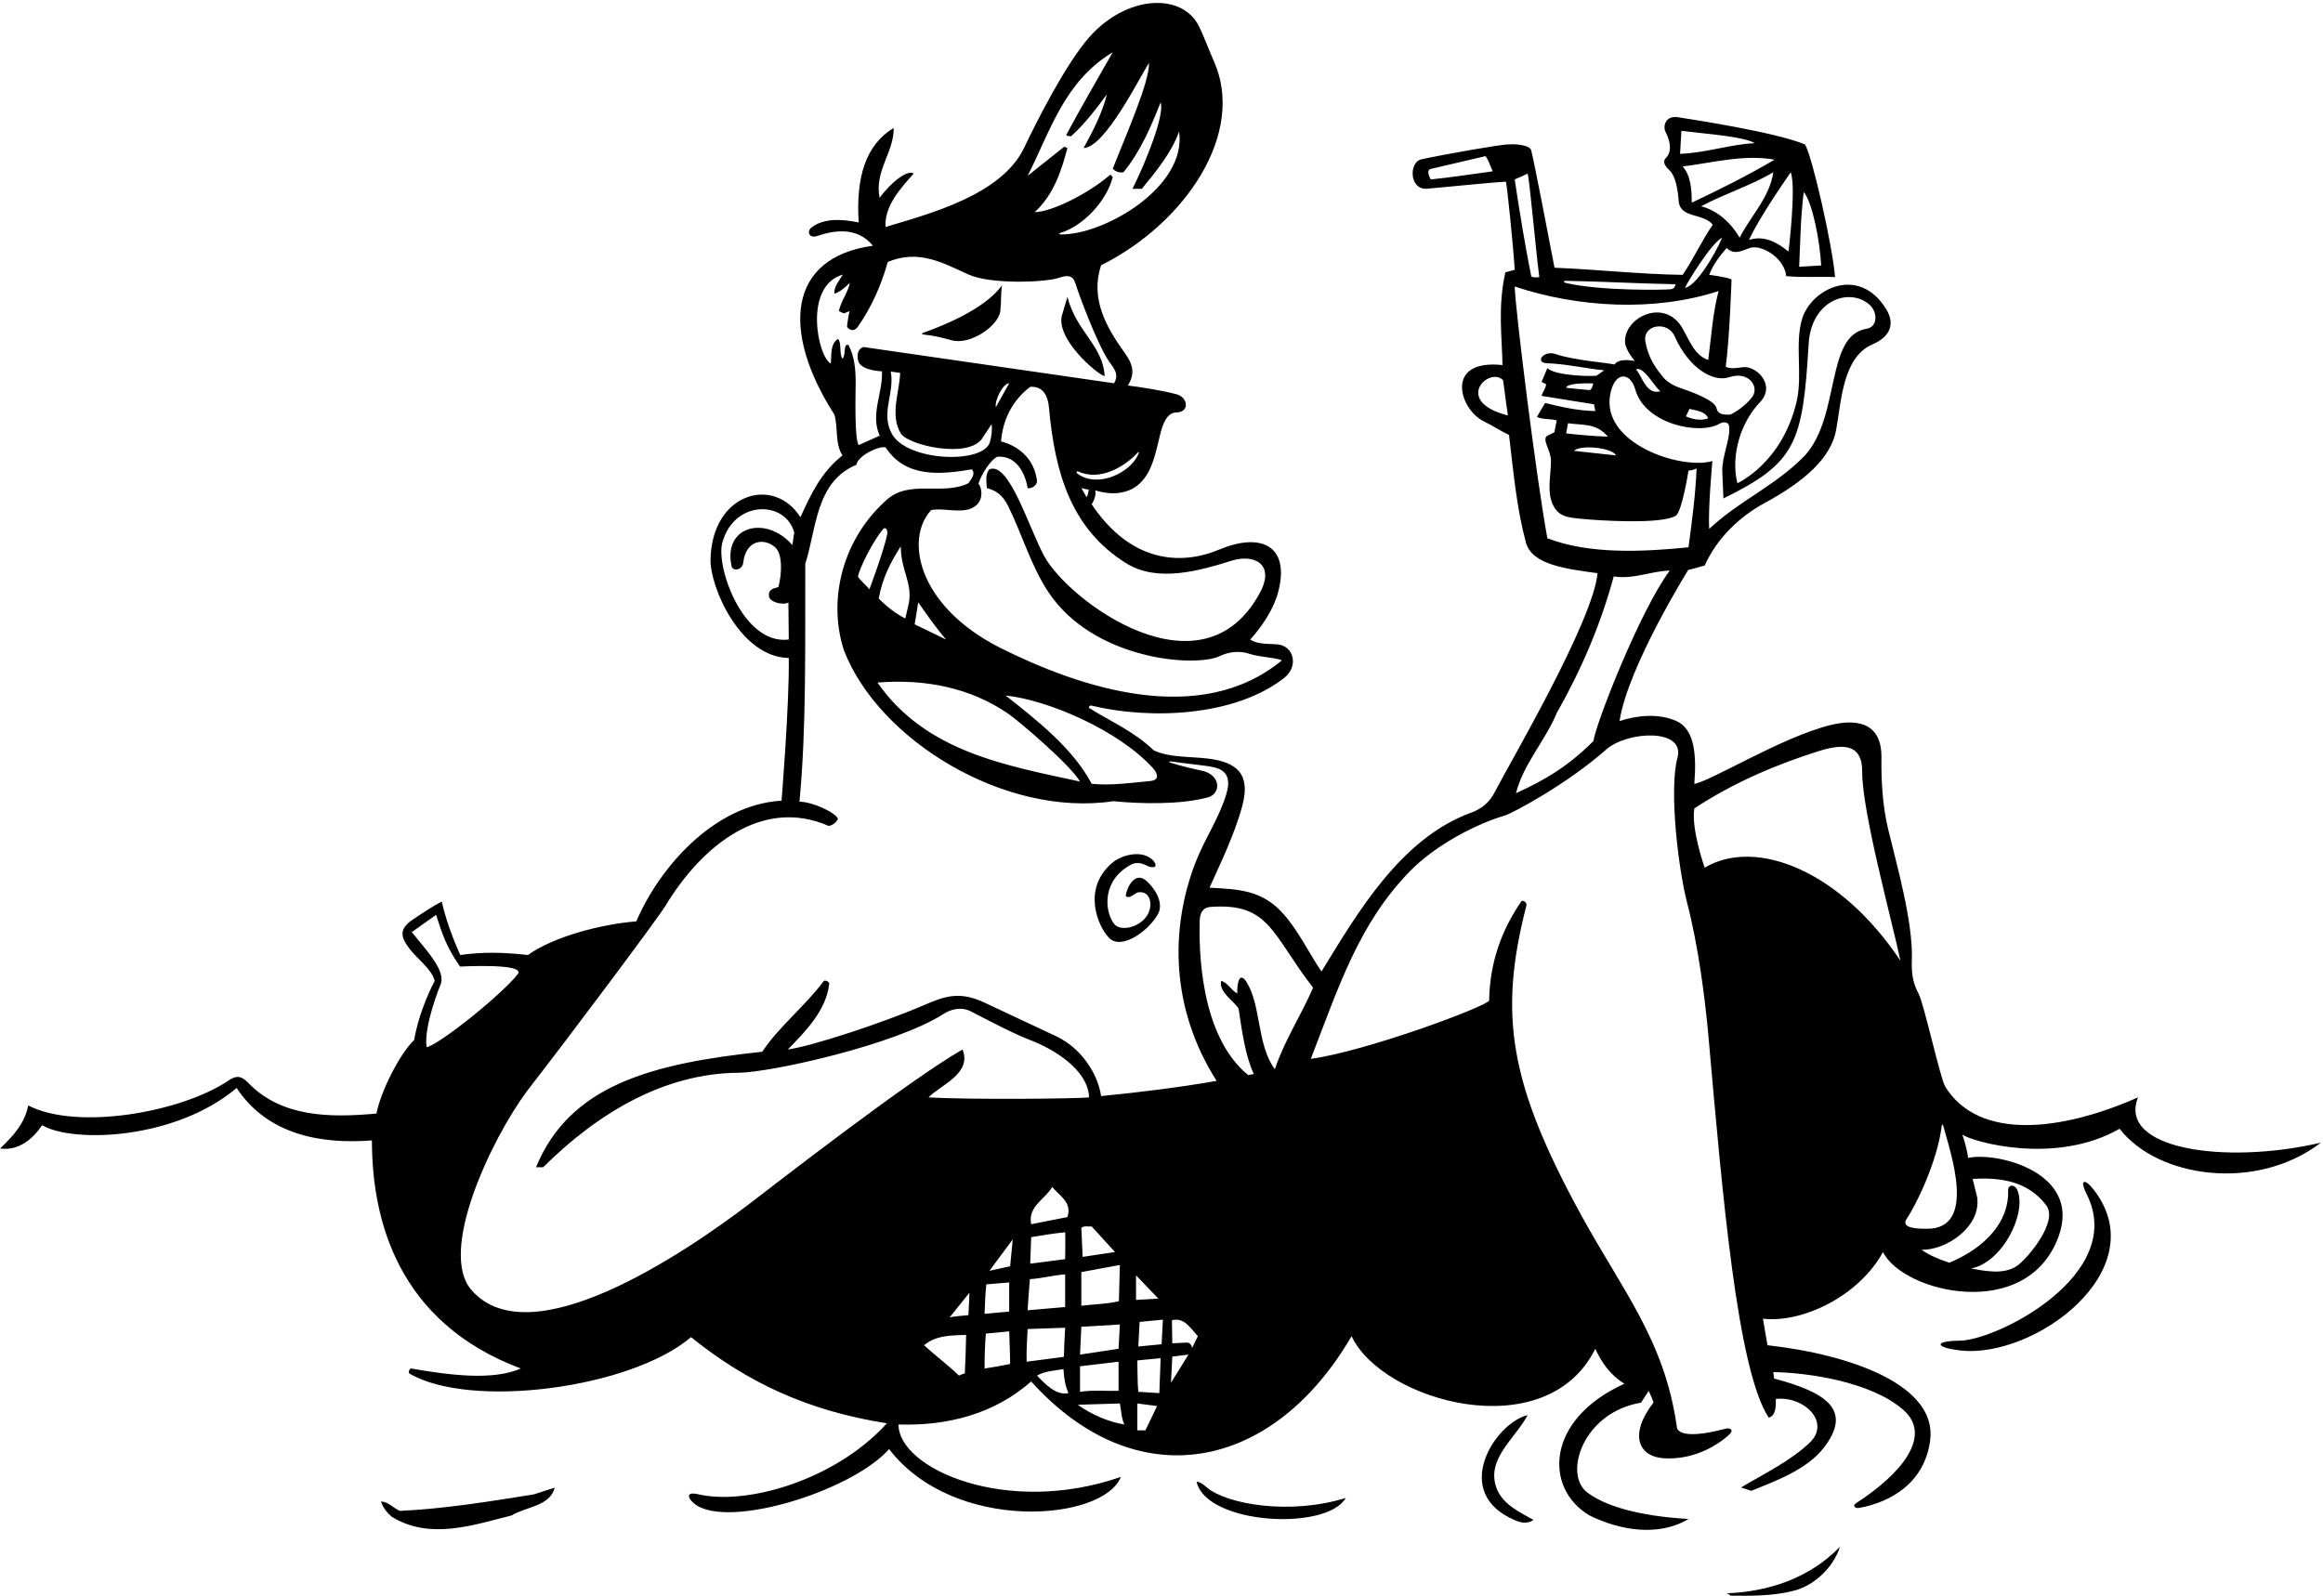 <?xml version="1.0" encoding="UTF-8"?>
<svg xmlns="http://www.w3.org/2000/svg" xmlns:xlink="http://www.w3.org/1999/xlink" width="566pt" height="389pt" viewBox="0 0 566 389" version="1.1">
<g id="surface1">
<path style=" stroke:none;fill-rule:nonzero;fill:rgb(0%,0%,0%);fill-opacity:1;" d="M 520.934 267.434 C 502.23 275.711 482.121 278.047 473.934 264.785 C 472.801 262.953 468.738 244.559 467.504 242.254 C 466.004 239.449 465.715 237.145 465.824 233.934 C 466.137 224.602 462.125 210.773 460.016 201.926 C 458.656 196.238 458.348 190.078 458.414 184.648 C 458.531 175.195 451.102 175.457 446.086 176.68 C 434.152 179.594 416.855 190.41 412.82 191.023 C 413.375 184.102 412.945 177.691 408.422 175.703 C 403.996 173.762 398.746 174.367 394.605 175.727 C 396.539 162.684 411.34 138.887 411.34 138.887 C 412.68 138.648 414.227 138.07 415.344 137.832 C 418.422 130.953 424.098 125.766 429.934 122.598 C 439.785 117.25 446.121 111.59 447.379 104.758 C 448.656 97.82 448.949 87.066 456.203 83.941 C 461.273 81.758 461.395 78.309 459.586 75.359 C 452.922 64.5 441.27 70.371 439.062 77.762 C 437.258 83.812 439.258 91.504 437.738 97.895 C 434.215 112.914 423.309 117.77 423.309 117.77 C 421.641 110.977 424.137 102.914 428.789 98.055 C 432.816 93.848 427.941 89.164 424.809 89.477 C 423.273 89.633 421.742 90.016 420.469 89.379 C 421.418 82.598 421.891 68.09 421.891 68.09 C 420.469 67.461 416.449 66.984 416.449 66.984 C 417.316 64.539 419.289 62.031 420.707 60.441 C 422.527 62.215 424.348 61.133 426.328 60.438 C 429.062 59.477 434.793 62.785 435.215 67.301 C 439.316 67.68 443.898 67.355 447.121 67.535 C 446.449 59.668 441.523 37.969 439.789 35.207 C 432.629 32.191 412.066 29.078 408.836 28.57 C 405.809 28.09 405.078 30.727 405.84 32.215 C 406.648 33.805 407.633 36.547 406.008 38.391 C 405.07 39.184 405.402 40.242 406.723 41.445 C 408.777 43.312 408.965 48.707 409.031 49.215 C 409.586 53.266 414.969 51.863 417.316 54.762 C 414.555 58.785 412.883 62.664 409.984 66.984 C 399.336 66.828 388.754 65.629 378.758 65.25 C 377.258 57.363 373.84 39.641 373.078 36.625 C 372.672 35.285 369.137 35.047 367.402 35.207 C 365.98 35.129 351.371 37.711 346.324 38.828 C 343.215 39.52 343.383 46.254 347.594 45.996 C 349.465 45.883 362.59 44.512 366.926 44.273 C 367.32 46.246 368.742 60.391 369.059 65.754 L 366.785 66.371 C 364.863 74.809 366.012 82.602 366.078 88.969 C 351.738 87.434 355.656 99.867 361.535 102.68 C 363.586 103.66 365.648 105.062 367.676 106.004 C 368.848 115.852 369.535 123.805 371.797 132.238 C 373.266 137.719 381.98 138.688 389.242 139.691 C 388.195 151.316 367.871 185.926 364.59 192.309 C 363.422 194.578 362.109 196.742 358.254 198.121 C 341.223 204.43 330.734 222.488 321.98 236.762 C 319.094 232.543 316.441 226.965 312.746 222.77 C 307.488 216.801 301.656 216.734 294.695 216.336 C 297.371 210.355 300.816 203.367 302.691 196.363 C 304.738 188.711 301.496 185.727 294.238 184.859 C 289.785 184.332 284.711 184.652 281.055 182.824 C 276.328 178.246 270.676 175.883 265.383 172.543 C 265.113 172.371 265.539 171.871 265.867 171.949 C 280.258 175.426 300.914 174.645 312.934 165.176 C 316.461 162.395 315.309 157.285 311.062 157.02 C 308.789 156.871 306.277 157.023 304.633 155.855 C 307.766 152.355 310.457 148.156 311.48 144.09 C 314.328 132.781 307.043 129.754 297.09 133.926 C 287.43 137.977 275.336 136.902 265.992 122.895 C 266.625 121.949 267.098 120.527 266.859 119.504 C 271.172 120.859 274.711 120.117 276.926 118.469 C 280.801 115.582 281.582 110.156 282.758 105.543 C 283.684 101.906 284.953 100.547 286.609 100.516 C 289.93 100.449 289.477 96.844 286.688 96.09 C 283.199 95.145 277.508 94.281 274.824 93.953 C 276.383 91.281 276.352 89.238 274.086 86.078 C 269.5 79.684 265.594 72.781 268.281 64.652 C 288.988 54.301 303.484 32.371 295.816 15.047 C 294.809 12.773 293.285 8.781 292.203 6.543 C 288.109 -1.949 274.523 -1.176 265.52 8.934 C 259.594 15.59 252.461 29.871 249.531 36.012 C 244.031 47.527 226.535 52.082 215.762 55.316 C 215.445 50.27 219.312 46.012 222.621 42.305 C 221.203 41.23 216.977 44.477 214.344 48.219 C 212.926 41.828 217.891 37.02 217.734 31.184 C 210.879 35.355 208.531 43.227 209.219 54.211 C 205.492 53.453 200.801 52.996 197.68 55.48 C 196.551 56.379 197.086 58.195 199.133 57.508 C 202.559 56.355 208.609 54.887 212.688 59.887 C 191.859 62.738 190.297 80.758 203.305 101.051 C 204.25 104.203 203.383 108.148 205.273 110.984 C 199.992 115.164 197.547 120.527 195.023 126.047 C 188.566 115.82 173.398 120.141 173.121 136.391 C 173.004 143.176 180.43 160.18 192.184 160.352 C 192.344 171.785 190.426 195.121 190.426 195.121 C 173.594 196.148 160.406 211.922 155.043 224.539 C 146.281 225.254 134.883 228.285 128.629 232.738 C 122.238 232.047 117.617 231.98 112.148 232.738 C 112.148 232.738 108.914 225.805 107.652 219.727 C 105.695 220.676 103.352 222.254 100.59 224.098 C 96.977 226.516 97.723 228.547 99.871 231.324 C 101.832 233.859 105.137 236.105 105.918 239.047 C 104.105 242.438 101.77 248.223 100.902 253.477 C 97.418 256.746 92.734 266.051 91.723 271.379 C 80.207 272.441 68.492 272.258 60.41 263.824 C 58.684 262.027 57.406 262.164 55.785 263.266 C 44.262 271.09 18.82 275.578 6.875 269.406 C 6.086 273.508 3.598 276.52 0.016 279.895 C 4.512 280.523 7.98 277.605 10.266 274.219 C 17.652 278.594 42.605 277.848 57.656 265.148 C 65.309 276.738 78.555 278.867 90.621 277.922 C 90.621 297.332 96.926 322.266 126.895 333.516 C 119.973 336.535 109.406 335.102 100.195 333.52 C 99.738 333.441 99.434 334.547 99.758 334.738 C 114.625 343.484 153.727 338.371 168.371 325.867 C 181.777 336.668 196.461 343.793 216.098 346.871 C 203.43 360.836 181.781 366.902 170.172 364.168 C 167.664 363.578 167.406 364.5 168.441 365.738 C 174.934 373.484 207.195 363.809 216.629 353.152 C 232.469 373.785 268.898 370.738 273.09 359.934 C 245.227 369.637 218.883 357.891 218.918 347.156 C 231.219 347.551 242.496 344.398 251.246 336.668 C 276.73 364.984 309.98 358.848 329.312 325.629 C 336.73 341.523 376.738 352.863 388.691 328.707 C 390.27 332.098 392.32 335.094 395.789 337.223 C 376.406 346.012 376.293 362.848 387.273 369.316 C 394.605 372.945 404.07 374.598 411.402 370.184 C 405.871 369.875 393.191 368.719 386.664 363.656 C 380.887 359.18 385.723 344.168 399.84 341.84 L 401.703 338.957 C 402.098 339.824 402.539 340.738 402.887 341.797 C 396.859 349.551 399.129 355.051 405.52 355.398 C 411.277 355.707 416.871 353.535 421.156 349.789 C 422.68 348.453 421.523 347.891 420.418 348.184 C 408.199 351.43 408.562 347.711 408.562 347.711 C 405.578 326.629 395.383 314.648 385.164 295.957 C 367.77 264.125 365.039 247.309 371.918 220.652 C 372.102 219.949 370.996 219.211 370.68 219.668 C 365.77 226.75 362.977 234.746 362.828 243.855 C 361.488 245.594 332.625 256.238 319.379 258.051 C 326.211 240.441 330.996 225.285 343.387 212.465 C 349.781 205.844 359.949 200.695 366.695 198.734 C 368.395 198.238 381.754 191.184 391.531 182.508 C 396.766 178.145 410.641 177.469 408.711 184.676 C 406.629 192.465 408.902 211.676 411.066 220.012 C 413.781 230.473 415.434 243.23 416.266 252.59 C 419.684 291.055 423.258 333.766 430.957 345.5 C 432.773 344.949 432.68 342.633 432.691 340.926 C 439.715 340.203 446.051 346.645 440.98 351.539 C 436.363 356 429.617 359.281 424.207 362.5 L 426.699 363.324 C 432.555 360.957 440.184 358.191 444.332 352.867 C 451.664 343.445 444.594 339.238 432.27 335.961 L 432.062 334.383 C 440.504 334.523 455.988 336.73 463.789 343.637 C 470.812 349.855 463.555 359.023 452.141 366.398 C 451.355 366.906 451.891 367.691 453.004 367.488 C 460.684 366.09 468.961 361.383 470.293 350.965 C 472 337.605 451.035 330.117 430.645 327.84 L 429.539 321.371 C 439.059 322.5 452.883 315.941 458.793 305.129 C 463.625 315.012 494.074 322.406 501.637 301.16 C 507.105 285.781 486.758 280.664 479.531 282.18 C 479.246 280.133 478.762 278.348 478.113 276.504 C 480.527 278.227 500.762 284.09 516.438 275.086 C 525.652 287.008 549.672 290.574 565.484 278.477 C 541.914 283.945 515.906 279.996 520.934 267.434 Z M 348.633 43.723 C 348.16 43.012 347.441 41.301 348.781 41.129 L 361.961 38.047 C 362.676 39.039 363.145 40.488 363.695 41.754 C 358.449 42.453 353.492 43.254 348.633 43.723 Z M 366.234 92.672 C 366.523 95.004 367.395 101.25 367.395 101.25 C 353.816 97.773 362.941 89.152 366.234 92.672 Z M 280.859 187.121 C 281.859 188.215 282.793 190.098 280.32 190.332 C 275.902 190.746 270.719 191.496 265.992 191.023 C 261.422 182.352 252.508 175.41 245.02 169.496 C 255.402 170.609 272.418 177.926 280.859 187.121 Z M 216.168 130.215 C 215.289 134.465 211.82 143.633 211.82 143.633 C 211.277 142.844 209.891 141.762 209.059 140.562 C 209.16 138.949 212.762 131.672 215.207 128.926 C 215.781 128.277 216.367 129.254 216.168 130.215 Z M 219.469 133.145 C 219.52 139.199 222.344 141.895 221.441 147.023 L 220.574 150.73 C 218.363 149.625 216 147.828 214.105 145.855 C 215.02 140.719 217.105 136.867 219.469 133.145 Z M 245.656 173.934 C 248.035 175.57 260.633 186.215 263.152 190.473 C 245.02 186.531 225.539 183.219 213.789 166.344 C 225.559 165.402 236.484 167.645 245.656 173.934 Z M 222.859 152.148 L 223.727 146.785 C 225.699 149.625 227.82 152.711 230.508 155.855 Z M 274.387 137.262 C 282.062 142.051 292.305 139.078 300.137 136.629 C 305.426 134.973 310.797 137.371 306.984 144.453 C 292.852 170.688 260.309 146.387 254.426 135.531 C 250.664 128.598 245.84 112.355 241.074 114.379 C 239.973 115.559 240.371 117.531 240.445 118.949 C 242.645 119.527 244.254 120.594 245.57 123.211 C 248.926 129.875 251.113 137.711 255.336 144.145 C 266.27 160.812 291.191 162.77 297.246 159.875 C 299.711 158.699 302.344 158.617 304.445 159.344 C 306.766 160.145 311.859 160.371 312.281 160.98 C 292.41 177.305 263.391 167.762 243.598 157.828 C 223.441 147.578 220.453 131.215 226.883 124.312 C 229.539 123.727 233.457 125.008 236.281 124.039 C 240.09 122.734 239.242 118.734 238.402 117.895 C 239.113 115.531 241.445 111.938 243.047 111.301 C 249.402 110.949 250.379 118.949 250.379 118.949 C 251.168 119.188 252.668 118.398 252.668 117.215 C 251.676 109.078 243.914 107.598 243.914 107.598 C 244.301 102.387 246.59 97.648 251.012 94.27 C 252.414 94.191 255.141 94.457 255.578 99.316 C 257.027 115.379 261.035 128.934 274.387 137.262 Z M 217.027 90.555 L 219.316 90.871 C 219.195 95.48 216.734 101.285 219.512 105.672 C 221.301 108.492 235.52 111.781 239.172 107.043 L 241.629 103.34 C 241.746 104.867 241.598 106.309 241.223 107.664 C 239.684 113.203 221.066 112.477 217.32 105.758 C 214.469 100.648 218.07 95.801 217.027 90.555 Z M 245.887 93.402 L 242.637 99.238 C 242.293 97.609 244.371 93.395 245.887 93.402 Z M 263.477 118.965 L 265.281 119.348 C 265.203 119.82 265.055 120.84 264.734 121.152 Z M 276.949 110.57 C 277.488 109.996 277.672 109.992 277.316 110.789 C 275.301 115.328 267.242 119.113 262.434 115.355 C 262.18 115.156 262.316 114.711 262.766 114.918 C 268.242 117.414 274.254 113.422 276.949 110.57 Z M 271.117 12.734 C 267.336 19.438 263.391 26.137 259.766 32.922 C 260 33.16 260.551 33.156 260.945 33.234 C 264.258 30.238 267.098 26.531 269.699 22.984 C 268.645 27.316 266.387 31.816 264.023 36.074 C 269.227 35.996 277.742 18.727 279.949 15.336 C 280.113 19.926 274.43 32.684 271.117 41.121 C 271.828 41.828 272.695 42.145 273.723 41.988 C 277.98 36.785 280.449 30.797 282.789 24.953 C 283.816 27.949 279.242 39.387 275.93 46.012 L 278.215 46.012 C 281.688 41.754 285.469 37.18 287.285 32.055 C 289.254 45.609 268.93 57.312 258.461 57.129 C 258.035 57.121 257.977 56.887 258.348 56.773 C 263.801 55.133 269.566 49.152 271.117 43.172 L 270.566 42.539 C 265.125 47.27 256.039 51.715 252.113 51.688 C 256.688 47.508 258.582 41.754 260.078 36.074 L 259.301 35.758 L 250.379 42.855 C 255.82 32.211 259.211 19.91 271.117 12.734 Z M 204.172 82.598 C 202.277 83.781 202.602 86.465 202.438 88.594 C 199.254 87.059 195.648 69.711 205.359 66.922 C 204.57 68.262 203.145 69.824 203.305 71.559 C 204.574 71.191 205.828 70.141 207.012 68.957 C 206.988 70.551 204.789 73.52 204.406 75.816 L 205.602 76.383 L 207.012 75.816 C 206.695 77 206.527 78.336 206.379 79.445 C 206.32 79.914 207.719 81.262 208.973 79.695 C 212.363 74.809 214.66 69.664 216.312 63.832 C 223.91 60.691 229.746 64.086 235.945 66.887 C 241.535 69.41 254.848 68.77 257.891 67.742 C 260.094 67.004 261.387 66.988 262.043 69.121 C 262.746 71.41 267.039 83.156 270.078 87.883 C 271.059 89.398 272.895 91.023 271.434 93.402 L 210.398 84.57 C 208.746 85.043 208.746 87.094 209.219 88.277 C 210.254 90.387 214.895 90.492 214.895 90.492 C 215.133 95.773 211.977 101.051 214.344 106.176 L 209.219 108.465 C 208.191 106.965 208.449 97.012 208.48 93.629 C 208.508 90.246 208.27 86.977 206.695 84.02 C 205.332 83.863 206.223 86.465 205.273 87.41 C 204.426 86.367 205.125 83.551 204.172 82.598 Z M 178.234 137.93 C 178.539 139.375 180.891 138.93 181.09 137.125 C 181.715 131.484 186.277 131.031 188.883 133.395 C 190.625 134.98 190.59 139.5 189.66 143.078 C 188.406 143.406 187.137 143.633 187.375 145.367 C 187.555 146.703 190.598 147.566 192.094 146.855 L 192.184 155.855 C 181.117 157.285 174.387 138.258 175.988 132.281 C 178.797 121.816 191.328 121.852 193.527 129.773 C 193.301 130.871 193.211 132.195 193.051 132.828 C 186.758 125.562 176.145 128.027 178.234 137.93 Z M 103.945 255.211 C 103.156 250.086 107.355 239.891 107.355 239.891 C 108.711 236.613 103.879 231.582 100.328 227.164 L 106.246 222.957 C 107.98 228.32 108.902 230.945 112.102 235.562 C 112.102 235.562 128.359 234.645 126.129 237.441 C 121.977 242.641 107.02 254.582 103.945 255.211 Z M 235.082 334.699 C 234.449 334.922 234.039 335.012 233.664 335.25 C 230.902 332.57 228.145 330.598 225.145 327.84 C 228.203 325.293 232.004 325.488 235.398 325.316 C 235.32 328.469 235.246 331.711 235.082 334.699 Z M 235.949 320.504 C 234.688 320.672 232.715 320.734 231.375 321.055 L 236.188 315.062 C 236.191 316.949 236.02 318.688 235.949 320.504 Z M 239.891 333.516 C 239.887 330.52 239.98 327.758 240.207 325 C 242.102 324.844 243.836 324.672 245.887 324.449 C 245.965 327.051 246.109 329.734 246.121 332.41 C 244.23 332.816 241.941 333.199 239.891 333.516 Z M 239.891 320.188 C 239.984 317.664 240.086 314.996 240.324 313.004 L 245.887 312.539 L 245.887 319.637 Z M 246.121 308.598 L 241.074 309.703 L 246.754 302.051 Z M 250.145 331.859 C 250.059 329.242 250.234 326.742 250.379 323.895 L 259.527 323.578 C 259.379 326.258 259.281 327.914 259.211 330.676 Z M 259.527 310.57 L 259.527 318.531 L 250.379 319.32 C 250.531 316.879 250.695 314.348 250.934 311.742 C 254.168 311.516 256.523 310.785 259.527 310.57 Z M 251.012 307.969 L 251.246 301.5 C 254.164 301.027 256.859 300.555 259.539 300.316 C 259.613 303.234 259.523 304.414 259.527 306.863 Z M 252.668 335.25 C 254.551 334.129 257.148 333.992 259.121 333.668 C 259.219 336.031 259.594 337.77 260.316 339.508 C 257.32 340.141 254.73 337.363 252.668 335.25 Z M 260.078 296.609 L 251.246 298.348 C 250.379 294.008 254.637 292.273 256.371 289.277 C 258.188 291.484 261.262 292.984 260.078 296.609 Z M 262.602 342.348 L 272.855 342.031 C 273.168 343.371 273.168 345.582 273.957 347.156 C 270.328 346.605 265.992 344.793 262.602 342.348 Z M 272.855 308.281 L 272.621 317.113 C 269.625 317.824 266.625 317.824 263.469 318.219 L 263.469 310.016 C 266.703 309.395 269.387 308.922 272.855 308.281 Z M 263.469 299.215 C 264.18 298.66 265.203 298.977 265.992 298.898 L 271.672 305.129 L 263.785 306.309 Z M 272.855 322.789 L 272.539 328.707 L 263.152 330.125 L 263.469 323.344 Z M 272.539 331.859 L 272.539 338.957 C 269.465 339.035 266.152 338.719 263.152 339.191 L 263.152 332.965 Z M 279.082 348.578 L 277.113 348.578 L 277.113 342.031 L 281.922 342.664 Z M 276.797 316.797 L 276.797 310.805 L 282.238 316.484 Z M 282.473 339.508 L 277.348 339.191 C 277.105 336.75 277.191 334.148 277.113 331.543 L 282.789 330.992 Z M 283.027 327.602 L 277.348 328.152 L 277.664 322.16 L 283.34 321.609 Z M 285.312 336.984 L 285.629 330.613 L 289.57 330.125 Z M 290.43 328.566 C 290.43 327.77 289.844 327.184 289.184 327.195 C 288.473 327.203 285.629 327.375 285.629 327.375 L 285.539 321.758 C 288.535 320.969 290.039 323.668 291.859 325.629 Z M 268.281 267.121 C 267.43 261.305 263.133 255.297 257.457 252.598 C 257.051 252.402 247.059 247.715 239.918 244.363 C 234.086 241.625 230.586 242.594 225.469 244.812 C 214.969 249.367 197.707 254.984 191.949 255.766 C 196.168 251.473 201.359 246.203 202.047 239.703 C 202.09 239.281 200.98 238.715 200.672 239.133 C 196.238 245.113 189.773 250.199 185.719 256.316 C 158.645 259.191 138.809 264.496 130.598 284.469 L 132.336 284.469 C 145.672 271.207 161.875 261.562 179.914 261.438 C 187.688 261.383 218.164 254.668 229.941 247.074 C 231.582 246.02 234.008 245.32 236.301 246.359 C 236.98 246.664 246.383 251.719 250.746 253.367 C 256.926 255.699 265.09 260.746 265.363 267.43 C 263.395 267.742 236.816 268.066 226.25 267.434 C 228.93 264.52 236.895 261.758 234.531 255.766 C 221.359 263.258 187.203 289.879 182.605 293.375 C 166.188 305.855 129.266 330.609 114.984 314.512 C 106.531 305.164 119.789 277.566 128.312 266.016 C 139.352 251.82 160.293 223.793 162.148 220.73 C 171.176 205.836 185.84 194.281 201.883 201.277 C 202.754 201.195 203.777 200.488 204.172 199.539 C 203.562 197.984 197.863 195.379 194.785 195.379 C 196.523 177.32 196.129 157.117 196.207 137.402 C 198.965 128.809 198.73 117.375 208.664 113.273 C 208.992 111.102 213.973 108.648 215.762 109.016 C 220.652 116.43 228.852 115.719 236.816 114.379 C 237.762 115.641 236.648 116.664 235.949 117.77 C 229.719 120.844 221.59 116.809 216.078 121.789 C 205.512 131.094 201.551 145.777 205.59 158.379 C 213.906 180.227 244.746 199.254 271.289 195.254 C 277.539 195.891 287.555 196.172 294.324 194.32 C 297.52 193.441 297.559 188.832 292.816 187.82 C 290.523 187.336 287.52 186.621 285.324 185.906 C 284.691 185.699 284.719 185.484 285.336 185.574 C 289.34 186.172 293.406 186.469 295.738 186.984 C 299.383 187.785 299.754 190.316 298.797 193.52 C 296.996 199.527 293.328 204.73 291.125 210.594 C 285.086 226.648 285.242 245.828 296.43 263.414 C 287.52 264.992 277.062 266.27 268.281 267.121 Z M 310.625 260.574 C 306.191 254.66 307.359 245.098 303.695 239.289 C 302.84 237.926 302.047 237.891 301.695 239.367 C 301.492 240.23 301.434 241.148 301.477 242.121 C 300.059 241.414 299.113 239.441 297.535 239.047 C 296.902 241.809 300.688 243.938 301.793 245.828 C 302.582 251.27 303.449 257.422 305.5 261.758 L 304.094 261.988 C 292.18 252.242 292.152 230.816 292.301 224.535 C 292.344 222.648 292.91 221.18 294.965 221.023 C 309.379 219.953 309.871 227.723 319.93 240.703 C 317.012 247.484 312.91 253.637 310.625 260.574 Z M 440.676 83.82 C 441.309 73.141 450.457 70.102 455.312 74.086 C 457.617 75.98 457.527 79.641 454.84 80.113 C 444.68 81.707 448.539 101.234 439.789 110.984 C 432.613 118.398 423.859 121.949 416.449 128.887 C 416.133 124.156 417.223 112.359 417.223 112.359 C 409.57 114.578 389.996 108.066 392.344 96.051 C 393.445 90.391 397.234 90.605 398.438 94.934 C 400.773 103.332 414.016 106.109 418.938 103.281 C 419.758 102.809 421.117 102.598 421.324 103.984 C 421.598 107.188 419.523 111.191 419.637 114.93 C 419.684 116.531 419.918 121.473 419.918 121.473 C 437.594 112.781 439.246 108.039 440.676 83.82 Z M 393.738 110.984 L 383.566 109.883 C 384.645 108.367 392.797 108.98 393.738 110.984 Z M 381.594 105.625 L 382.043 103.145 C 385.539 103.68 388.91 103.016 391.766 106.414 C 387.648 106.246 385.664 106.059 381.594 105.625 Z M 398.629 90.012 C 400.465 89.254 402.727 93.719 404.543 95.371 C 401.152 96.242 400.266 92.055 398.629 90.012 Z M 410.777 101.469 C 411.094 100.758 411.48 99.945 411.641 99.633 C 413.238 100.113 415.344 100.105 416.211 101.918 C 414.477 102.707 412.047 102.066 410.777 101.469 Z M 421.324 91.922 C 426.008 90.34 428.703 94.184 426.984 96.66 C 425.43 98.891 421.973 101.059 421.43 101.059 C 420.02 101.051 418.594 101.086 418.246 99.508 C 417.797 97.484 412.219 95.523 409.035 94.414 C 407.625 93.922 405.734 92.844 404.793 91.359 C 402.734 88.891 401.469 86.379 400.906 83.305 C 400.133 79.09 406.32 78.082 408.027 81.949 C 411.461 89.719 417.398 93.246 421.324 91.922 Z M 439.477 46.797 C 441.613 49.316 443.414 58.742 443.73 64.699 L 438.371 65.016 C 438.688 57.918 438.688 53.422 439.477 46.797 Z M 435.77 61.309 C 433.086 59.102 429.855 57.285 426.148 58.469 C 428.75 52.715 436.32 41.988 436.32 41.988 C 437.688 45.621 435.77 61.309 435.77 61.309 Z M 409.352 37.492 L 409.668 31.887 C 415.977 32.676 424.758 33.234 427.566 34.891 C 421.746 35.137 415.66 37.258 409.352 37.492 Z M 409.984 40.57 C 417.555 39.621 424.887 37.574 432.379 38.914 C 425.863 42.734 419.051 46.168 412.191 49.398 C 412.184 46.758 412.113 42.934 409.984 40.57 Z M 414.477 50.27 C 420.234 47.191 426.465 45.301 432.062 41.988 C 431.195 48.059 426.621 52.555 423.859 57.918 C 421.891 54.449 418.5 51.293 414.477 50.27 Z M 419.602 57.918 C 417.738 62.336 413.121 69.84 410.535 70.141 C 411.062 68.957 416.844 59.336 419.602 57.918 Z M 381.594 68.438 C 390.562 68.602 399.41 69.109 408.246 69.273 C 408.078 70.109 407.664 70.406 407.145 70.484 C 405.961 70.656 390.145 70.973 381.559 68.965 C 380.832 68.797 380.91 68.422 381.594 68.438 Z M 372.211 42.305 C 372.684 43.801 374.105 60.125 375.051 67.535 C 375.051 67.535 373.395 67.773 373.078 67.301 C 371.508 59.352 370.238 51.609 369.059 43.723 C 369.996 43.328 371.52 42.66 372.211 42.305 Z M 377.02 131.172 C 374.34 116.742 369.137 74.871 369.059 69.824 C 384.434 74.949 403.043 76.055 418.734 70.93 C 417.316 76.289 417 81.73 416.211 87.723 C 412.785 86.57 411.562 82.777 409.898 79.934 C 405.531 72.477 395.652 77.332 395.941 83.41 C 396.031 85.324 398.312 87.961 398.312 87.961 C 397.027 87.762 394.391 87.355 393.375 88.828 C 391.543 88.406 383.031 87.73 379.094 86.305 C 376.117 85.223 373.766 88.441 377.02 88.535 C 381.531 88.668 386.547 89.84 390.859 90.246 L 389.047 91.527 C 388.535 91.781 378.805 91.66 377.02 89.695 C 376.547 90.801 376.066 92.031 375.602 93.086 L 376.707 93.637 C 376.629 94.742 375.84 95.531 375.602 96.477 L 388.379 98.527 L 388.691 100.184 C 384.355 100.105 380.023 99.09 376.469 98.211 C 375.84 99.316 375.012 100.594 374.496 101.602 C 375.918 102.312 377.809 101.996 379.309 102.469 C 379.031 103.535 378.758 105.309 378.758 105.309 C 378.758 105.309 377.336 106.098 377.02 106.176 C 375.523 107.043 377.984 109.863 377.891 112.406 C 377.891 115.312 377.078 118.957 377.922 121.828 C 379.168 126.07 382.074 126.105 385.492 126.453 C 389.223 126.832 404.859 127.887 408.324 125.664 C 409.832 124.699 411.402 114.691 411.402 114.691 C 411.977 114.68 412.82 114.465 413.371 114.141 C 413.137 120.371 412.25 127.105 411.402 133.383 C 400.172 134.512 387.191 135.117 377.02 131.172 Z M 388.176 93.441 C 388.176 93.441 387.941 95.047 387.242 95.062 C 385.633 94.938 381.594 94.508 381.594 94.508 C 381.754 93.164 388.176 93.441 388.176 93.441 Z M 388.246 180.594 C 382.176 186.664 376.629 190 369.371 193.312 C 371.188 186.137 376.547 180.457 379.309 173.754 C 385.301 163.188 390.031 152.148 393.188 140.477 C 397.918 141.266 402.414 139.137 406.828 139.059 C 399.574 148.836 388.762 176.445 388.246 180.594 Z M 415.344 211.449 C 415.344 211.449 412.012 202.051 412.82 197.02 C 422.219 190.812 433.004 186.184 443.461 182.953 C 449.688 181.027 453.766 181.707 453.723 188.039 C 453.652 197.691 461.004 224.461 463.051 234.156 C 448.469 212.223 427.871 204.043 415.344 211.449 Z M 464.566 297.043 C 466.75 293.812 471.996 283.312 473.121 274.277 C 473.16 273.965 473.383 274.023 473.477 274.371 C 475.172 280.746 481.84 299.582 469.457 299.457 C 468.148 299.445 462.84 299.555 464.566 297.043 Z M 481.742 291.801 L 480.637 287.309 C 487.594 286.863 494.203 287.945 498.574 293.754 C 501.559 297.715 494.125 306.488 491.668 308.34 C 488.379 310.82 483.398 309.695 480.242 309.141 C 487.93 307.656 493.789 295.766 491.582 290.164 C 490.922 288.484 489.23 288.605 489.277 290.23 C 489.512 297.688 483.809 304.043 474.961 307.73 C 472.516 306.941 470.07 305.914 468.18 304.574 C 474.195 304.734 482.742 298.969 481.742 291.801 "/>
<path style=" stroke:none;fill-rule:nonzero;fill:rgb(0%,0%,0%);fill-opacity:1;" d="M 508.434 291.062 C 518.27 310.648 486.5 326.676 477.465 326.734 C 471.262 326.773 471.336 328.359 477.484 329.098 C 495.637 331.285 525.027 309.562 510.293 290.145 C 507.945 287.055 506.566 287.348 508.434 291.062 "/>
<path style=" stroke:none;fill-rule:nonzero;fill:rgb(0%,0%,0%);fill-opacity:1;" d="M 421.574 388.871 C 426.383 388.949 431.984 388.949 436.637 387.77 C 441.84 386.664 446.73 382.012 448.305 376.965 C 440.973 384.535 430.957 388.004 420.156 388.32 C 420.707 388.242 421.258 388.398 421.574 388.871 "/>
<path style=" stroke:none;fill-rule:nonzero;fill:rgb(0%,0%,0%);fill-opacity:1;" d="M 364.797 363.086 C 361.723 355.754 369.137 350.707 372.211 344.871 C 364.148 346.812 353.27 363.953 369.266 370.547 C 370.719 371.148 372.188 371.41 373.629 370.418 C 370.398 368.605 366.453 366.793 364.797 363.086 "/>
<path style=" stroke:none;fill-rule:nonzero;fill:rgb(0%,0%,0%);fill-opacity:1;" d="M 294.062 362.512 C 293.211 361.793 292.391 361.113 291.543 361.113 C 293.996 371.605 323.273 373.168 327.895 365.059 C 314.398 369.27 298.973 366.656 294.062 362.512 "/>
<path style=" stroke:none;fill-rule:nonzero;fill:rgb(0%,0%,0%);fill-opacity:1;" d="M 279.164 214.535 C 276.57 212.434 274.609 216.055 274.273 218.309 C 275.059 219.312 276.566 217.625 277.27 217.473 C 280.09 217.023 280.934 220.062 279.82 222.508 C 278.246 225.965 272.977 227.227 271.418 225.113 C 269.039 221.887 268.496 214.434 275.691 210.66 C 277.195 209.938 278.559 210.5 279.855 211.156 C 280.188 211.324 282.574 211.844 281.055 209.793 C 278.469 206.938 273.383 208.324 271.164 210.148 C 263.617 216.336 267.344 225.555 270.18 228.523 C 273.297 231.785 280.121 226.598 282.18 222.688 C 283.734 219.723 280.906 215.953 279.164 214.535 "/>
<path style=" stroke:none;fill-rule:nonzero;fill:rgb(0%,0%,0%);fill-opacity:1;" d="M 269.148 91.668 C 268.754 84.176 262.266 80.91 260.078 72.348 L 258.895 76.367 C 256.629 82.266 267.57 91.43 269.148 91.668 "/>
<path style=" stroke:none;fill-rule:nonzero;fill:rgb(0%,0%,0%);fill-opacity:1;" d="M 225.273 81.562 C 227.297 81.75 229.621 82.289 231.84 82.918 C 236.34 84.195 243.32 79.453 243.738 75.746 C 243.977 73.633 243.828 71.359 244.148 69.508 C 239.961 75.441 228.977 79.684 225.102 81.035 C 224.238 81.336 224.734 81.516 225.273 81.562 "/>
<path style=" stroke:none;fill-rule:nonzero;fill:rgb(0%,0%,0%);fill-opacity:1;" d="M 97.402 368.211 C 95.824 367.504 94.641 366.004 92.828 365.926 C 93.301 367.344 94.168 368.527 95.43 369.633 C 104.656 375.309 114.984 371.762 124.684 369.316 C 128.234 367.109 133.91 367.188 135.172 362.535 L 130.047 364.191 C 119.324 365.926 107.969 367.738 97.402 368.211 "/>
</g>
</svg>
